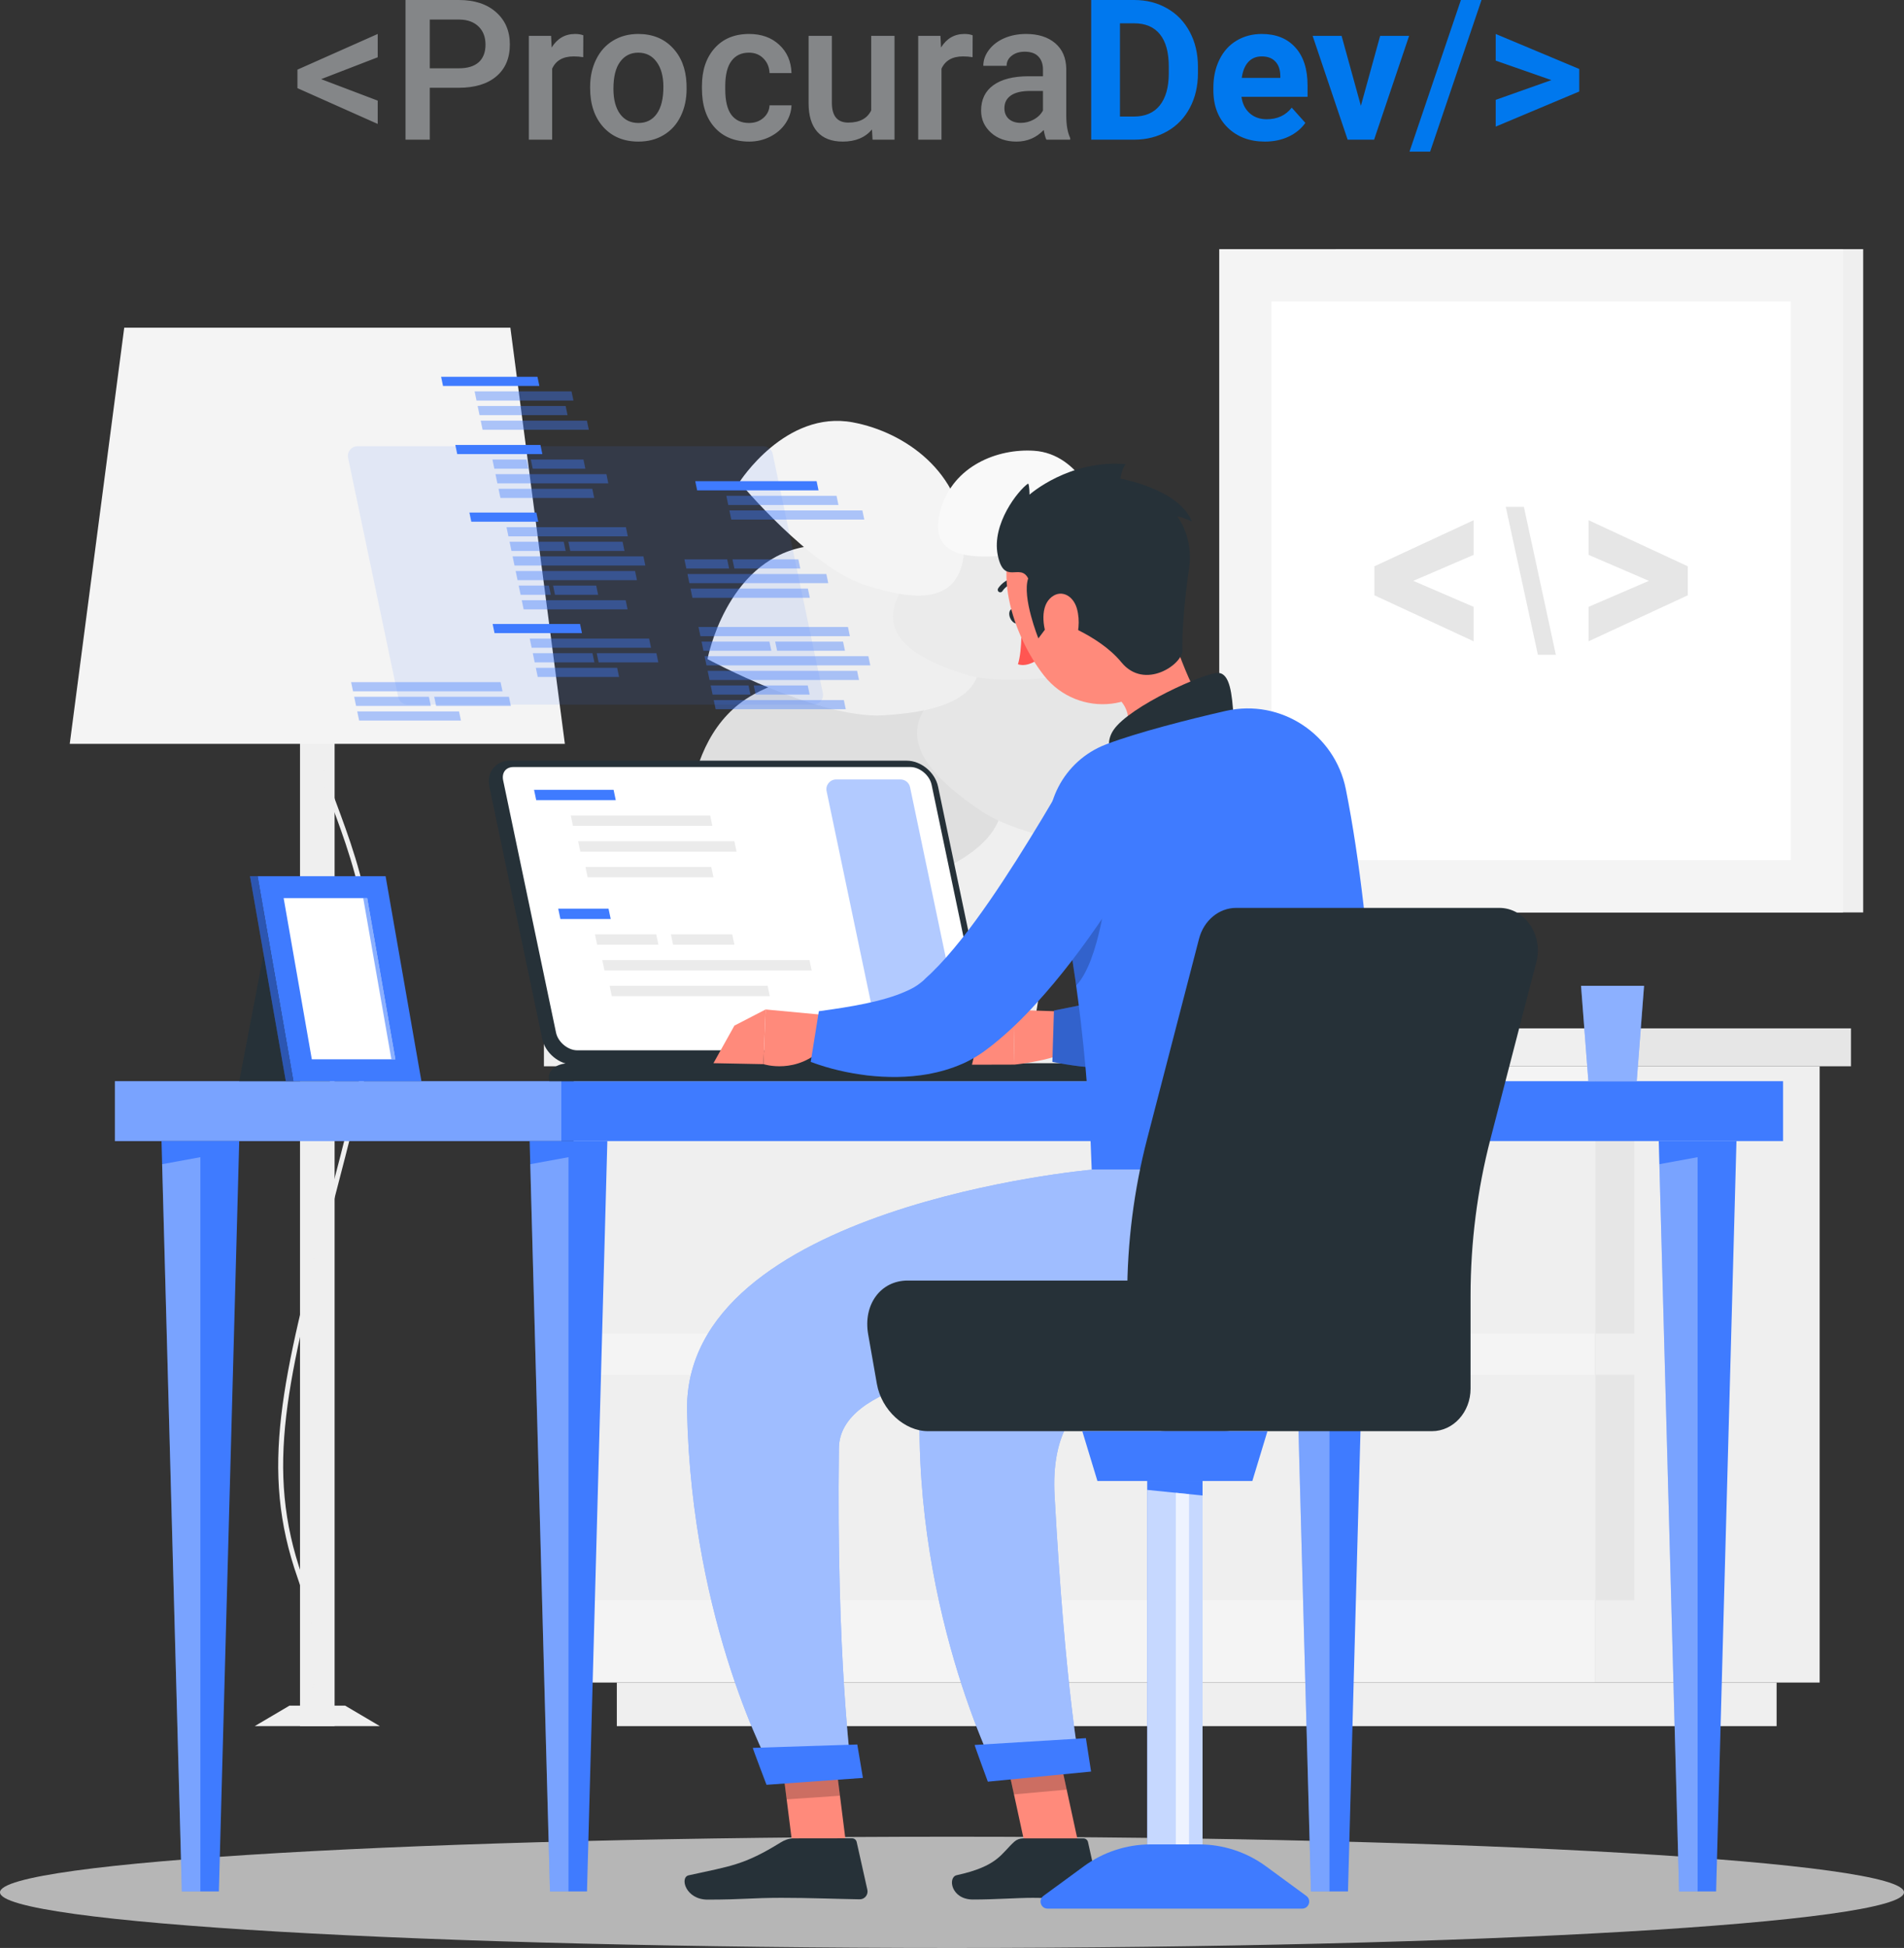 <?xml version="1.0" encoding="UTF-8"?>
<!DOCTYPE svg PUBLIC "-//W3C//DTD SVG 1.1//EN" "http://www.w3.org/Graphics/SVG/1.1/DTD/svg11.dtd">
<!-- Creator: CorelDRAW 2020 (64 Bit) -->
<svg xmlns="http://www.w3.org/2000/svg" xml:space="preserve" width="84.342mm" height="86.263mm" version="1.1" style="shape-rendering:geometricPrecision; text-rendering:geometricPrecision; image-rendering:optimizeQuality; fill-rule:evenodd; clip-rule:evenodd"
viewBox="0 0 12812.4 13104.16"
 xmlns:xlink="http://www.w3.org/1999/xlink"
 xmlns:xodm="http://www.corel.com/coreldraw/odm/2003">
 <rect x="0" y="0" width="12812.4" height="13104.16" fill="#333333" stroke="none"/>
 <defs>
  <style type="text/css">
   <![CDATA[
    .fil21 {fill:#848688;fill-rule:nonzero}
    .fil22 {fill:#0078EE;fill-rule:nonzero}
    .fil10 {fill:#263138;fill-rule:nonzero}
    .fil8 {fill:#3F7BFF;fill-rule:nonzero}
    .fil4 {fill:#DFDFDF;fill-rule:nonzero}
    .fil2 {fill:#E6E6E6;fill-rule:nonzero}
    .fil5 {fill:#EBEBEB;fill-rule:nonzero}
    .fil0 {fill:#EFEFEF;fill-rule:nonzero}
    .fil1 {fill:#F4F4F4;fill-rule:nonzero}
    .fil6 {fill:#F9F9F9;fill-rule:nonzero}
    .fil16 {fill:#FF5652;fill-rule:nonzero}
    .fil17 {fill:#FF8A7B;fill-rule:nonzero}
    .fil3 {fill:white;fill-rule:nonzero}
    .fil12 {fill:#3F7BFF;fill-rule:nonzero;fill-opacity:0.102}
    .fil18 {fill:black;fill-rule:nonzero;fill-opacity:0.2}
    .fil14 {fill:black;fill-rule:nonzero;fill-opacity:0.302}
    .fil9 {fill:white;fill-rule:nonzero;fill-opacity:0.302}
    .fil11 {fill:#3F7BFF;fill-rule:nonzero;fill-opacity:0.4}
    .fil13 {fill:white;fill-rule:nonzero;fill-opacity:0.4}
    .fil19 {fill:white;fill-rule:nonzero;fill-opacity:0.502}
    .fil15 {fill:#3F7BFF;fill-rule:nonzero;fill-opacity:0.6}
    .fil7 {fill:#F4F4F4;fill-rule:nonzero;fill-opacity:0.678}
    .fil20 {fill:white;fill-rule:nonzero;fill-opacity:0.702}
   ]]>
  </style>
 </defs>
 <g id="Camada_x0020_1">
  <g id="_1796531516864">
   <g>
    <g>
     <g>
      <g>
       <polygon class="fil0" points="10736.45,11318.76 12244.82,11318.76 12244.82,7173.06 10736.45,7173.06 "/>
       <polygon class="fil0" points="4150.79,11318.76 11955.2,11318.76 11955.2,11611.92 4150.79,11611.92 "/>
       <polygon class="fil1" points="10736.45,11318.76 3861.18,11318.76 3861.18,7173.06 10736.45,7173.06 "/>
       <polygon class="fil0" points="10762.87,8971.11 3861.18,8971.11 3861.18,7453.71 10762.87,7453.71 "/>
       <polygon class="fil0" points="10762.87,10765.27 3861.18,10765.27 3861.18,9247.86 10762.87,9247.86 "/>
       <polygon class="fil2" points="10736.45,8971.11 10997.4,8971.11 10997.4,7453.71 10736.45,7453.71 "/>
       <polygon class="fil2" points="10736.45,10765.27 10997.4,10765.27 10997.4,9247.86 10736.45,9247.86 "/>
      </g>
      <polygon class="fil0" points="3660.18,6918.01 10736.45,6918.01 10736.45,7173.06 3660.18,7173.06 "/>
      <polygon class="fil2" points="12455.61,6918.01 10736.45,6918.01 10736.45,7173.06 12455.61,7173.06 "/>
     </g>
     <g>
      <polygon class="fil0" points="8988.06,1676.18 12537.69,1676.18 12537.69,6138.1 8988.06,6138.1 "/>
      <polygon class="fil1" points="8204.47,1676.18 12401.68,1676.18 12401.68,6138.1 8204.47,6138.1 "/>
      <polygon class="fil3" points="12050.04,2027.79 12050.04,5786.48 8556.09,5786.48 8556.09,2027.79 "/>
      <g>
       <polygon class="fil2" points="10689.93,4314.03 11357.68,4004.49 11357.68,3809.68 10689.93,3499.59 10689.93,3732.68 11095.75,3907.46 10689.93,4082.36 "/>
       <polygon class="fil2" points="10254.56,3409.69 10132.5,3409.69 10348.73,4404.59 10469.62,4404.59 "/>
       <polygon class="fil2" points="9916.2,4082.36 9510.39,3907.46 9916.2,3732.68 9916.2,3499.59 9248.45,3809.68 9248.45,4004.49 9916.2,4314.03 "/>
      </g>
     </g>
     <g>
      <polygon class="fil0" points="2018.86,11611.93 2251.54,11611.93 2251.54,4039.84 2018.86,4039.84 "/>
      <path class="fil0" d="M1970.62 11559.18l-6.32 -32.45c2.48,-0.52 63.5,-14.01 109.89,-96.16 60.51,-107.13 97.28,-335.28 -70.91,-813.86 -259.16,-737.25 -104.48,-1332.23 203.7,-2517.6 53.65,-206.46 114.51,-440.49 177.66,-693.13 236.8,-947.2 17.74,-1534.71 -158.27,-2006.79 -136.64,-366.45 -244.54,-655.91 -106.41,-991.19l30.53 12.59c-133.16,323.31 -27.27,607.38 106.85,967.07 177.6,476.36 398.63,1069.18 159.37,2026.32 -63.21,252.79 -124.05,486.9 -177.75,693.44 -306.49,1178.86 -460.32,1770.6 -204.5,2498.32 172.98,492.13 132.22,729.93 67.55,842.76 -54.26,94.7 -128.24,110.06 -131.39,110.67z"/>
      <polygon class="fil0" points="1714.15,11611.93 2556.26,11611.93 2322.1,11473.95 1948.3,11473.95 "/>
      <polygon class="fil1" points="469.31,5004.13 3801.1,5004.13 3434.45,2204.27 835.96,2204.27 "/>
     </g>
     <g>
      <polygon class="fil0" points="5410.97,5465.67 7189.86,5465.67 6955.72,6918.01 5645.11,6918.01 "/>
      <g>
       <path class="fil4" d="M6125.62 5938.23c485.02,-175.55 856.62,-439.19 440.93,-972.54 -415.67,-533.34 -1059.77,-531.11 -1493.76,-295.01 -553.21,300.93 -442.28,1171.36 -442.28,1171.36 0,0 1010.09,271.74 1495.11,96.19z"/>
       <path class="fil2" d="M6597.25 5452.23c-371.13,-252.58 -634.24,-545.23 -203.62,-853.76 430.62,-308.53 961.48,-150.38 1280.58,136.28 406.74,365.42 172.01,1006.75 172.01,1006.75 0,0 -877.84,-36.7 -1248.97,-289.27z"/>
       <path class="fil0" d="M5944.01 4812.01c434.14,-26.31 798.21,-139.54 592.64,-609.8 -205.56,-470.27 -725.87,-601.73 -1133.59,-521.23 -519.7,102.61 -642.15,752.85 -642.15,752.85 0,0 748.96,404.52 1183.1,378.18z"/>
       <path class="fil5" d="M6488.71 4534.61c-361.15,-116.09 -644.28,-290.47 -368.93,-643.37 275.35,-352.92 743.4,-351.5 1070.49,-195.34 416.95,199.03 379.85,774.91 379.85,774.91 0,0 -720.28,179.89 -1081.41,63.8z"/>
       <path class="fil1" d="M5811.86 3932.18c360.25,118.79 691.78,144.56 677.02,-302.82 -14.78,-447.36 -393.92,-721.81 -750.25,-788.18 -454.19,-84.6 -763.28,402.71 -763.28,402.71 0,0 476.27,569.49 836.52,688.29z"/>
       <path class="fil6" d="M6726.24 3740.23c-257.88,17.58 -481.08,-21.4 -395.77,-314.24 85.31,-292.84 381.95,-409.97 628.39,-393.61 314.13,20.86 435.86,394.77 435.86,394.77 0,0 -410.58,295.51 -668.48,313.09z"/>
      </g>
     </g>
    </g>
    <path class="fil7" d="M12812.38 12730.02c0,206.63 -2868.14,374.12 -6406.19,374.12 -3538.05,0 -6406.19,-167.5 -6406.19,-374.12 0,-206.61 2868.14,-374.14 6406.19,-374.14 3538.05,0 6406.19,167.53 6406.19,374.14z"/>
    <g>
     <g>
      <polygon class="fil8" points="11998.74,7676.14 773.1,7676.14 773.1,7273.29 11998.74,7273.29 "/>
      <polygon class="fil9" points="3777.38,7676.14 773.1,7676.14 773.1,7273.29 3777.38,7273.29 "/>
      <polygon class="fil8" points="3825.48,7676.14 3564.01,7676.14 3700.96,12723.97 3825.48,12723.97 3950.01,12723.97 4086.94,7676.14 "/>
      <polygon class="fil9" points="3700.96,12723.97 3825.48,12723.97 3825.48,7784.6 3568.23,7831.62 "/>
      <polygon class="fil8" points="1348.3,7676.14 1086.84,7676.14 1223.78,12723.97 1348.3,12723.97 1472.84,12723.97 1609.79,7676.14 "/>
      <polygon class="fil9" points="1223.78,12723.97 1348.3,12723.97 1348.3,7784.6 1091.06,7831.62 "/>
      <polygon class="fil8" points="11423.52,7676.14 11162.05,7676.14 11299,12723.97 11423.52,12723.97 11548.06,12723.97 11684.99,7676.14 "/>
      <polygon class="fil9" points="11299,12723.97 11423.52,12723.97 11423.52,7784.6 11166.28,7831.62 "/>
      <polygon class="fil8" points="8946.36,7676.14 8684.88,7676.14 8821.83,12723.97 8946.36,12723.97 9070.88,12723.97 9207.83,7676.14 "/>
      <polygon class="fil9" points="8821.83,12723.97 8946.36,12723.97 8946.36,7784.6 8689.1,7831.62 "/>
     </g>
     <g>
      <path class="fil10" d="M6101.58 5117.19l-2670.84 0c-95.87,0 -157.86,78.45 -137.77,174.32l355.71 1696.63c20.11,95.87 115,174.3 210.87,174.3l2670.83 0c95.89,0 157.88,-78.43 137.77,-174.3l-355.71 -1696.63c-20.1,-95.87 -114.98,-174.32 -210.85,-174.32z"/>
      <path class="fil3" d="M3884.24 7065.63c-62.71,0 -129.34,-55.57 -142.61,-118.88l-355.7 -1696.65c-5.48,-26.14 -1.09,-49.64 12.35,-66.17 12.59,-15.57 32.92,-24.11 57.16,-24.11l2670.84 0c62.68,0 129.34,55.55 142.66,118.91l355.7 1696.6c5.45,26.11 1.05,49.64 -12.37,66.19 -12.82,15.75 -32.57,24.11 -57.19,24.11l-2670.84 0z"/>
      <path class="fil11" d="M5899.41 6929.9l-337 -1607.46c-8.54,-40.68 22.51,-78.9 64.06,-78.9l433.38 0c30.97,0 57.71,21.71 64.08,52.03l337 1607.48c8.54,40.67 -22.51,78.89 -64.08,78.89l-433.37 0c-30.99,0 -57.71,-21.71 -64.08,-52.03z"/>
      <g>
       <polygon class="fil8" points="3608.4,5382.98 3593.78,5313.25 4129.01,5313.25 4143.64,5382.98 "/>
       <polygon class="fil5" points="3855.46,5555.92 3840.84,5486.2 4779.04,5486.2 4793.66,5555.92 "/>
       <polygon class="fil5" points="3904.86,5728.86 3890.25,5659.13 4941.74,5659.13 4956.35,5728.86 "/>
       <polygon class="fil5" points="3954.28,5901.81 3939.67,5832.08 4786.35,5832.08 4800.98,5901.81 "/>
      </g>
      <g>
       <polygon class="fil8" points="3771.05,6182.44 3756.42,6112.72 4094.99,6112.72 4109.61,6182.44 "/>
       <polygon class="fil5" points="4018.1,6355.38 4003.47,6285.65 4415.99,6285.65 4430.61,6355.38 "/>
       <polygon class="fil5" points="4529.41,6355.38 4514.8,6285.65 4927.31,6285.65 4941.94,6355.38 "/>
       <polygon class="fil5" points="4067.51,6528.33 4052.89,6458.6 5447.25,6458.6 5461.86,6528.33 "/>
       <polygon class="fil5" points="4116.92,6701.26 4102.3,6631.53 5165.44,6631.53 5180.05,6701.26 "/>
      </g>
      <path class="fil10" d="M7348.55 7152.24l-3514.35 0c-95.87,0 -157.86,54.47 -137.77,121.06l3862.97 0c-20.1,-66.58 -114.98,-121.06 -210.85,-121.06z"/>
     </g>
     <g>
      <path class="fil12" d="M2679.44 4688.2l-337 -1607.46c-8.52,-40.67 22.51,-78.9 64.06,-78.9l2729.31 0c30.97,0 57.71,21.72 64.06,52.03l337.01 1607.48c8.52,40.68 -22.53,78.9 -64.08,78.9l-2729.3 0c-30.97,0 -57.71,-21.72 -64.08,-52.04z"/>
      <g>
       <g>
        <g>
         <polygon class="fil8" points="3649.58,3054.84 3076.73,3054.84 3063.88,2993.2 3636.74,2993.2 "/>
         <polygon class="fil11" points="3556.41,3153.13 3326.48,3153.13 3313.62,3091.48 3543.56,3091.48 "/>
         <polygon class="fil11" points="3939.04,3153.13 3584.76,3153.13 3571.91,3091.48 3926.19,3091.48 "/>
         <polygon class="fil11" points="4093.48,3251.41 3346.98,3251.41 3334.11,3189.77 4080.62,3189.77 "/>
         <polygon class="fil11" points="3998.49,3349.7 3367.45,3349.7 3354.6,3288.05 3985.65,3288.05 "/>
        </g>
        <polygon class="fil11" points="4417.1,4394.24 4015.41,4394.24 4028.26,4455.89 4429.96,4455.89 "/>
        <g>
         <polygon class="fil8" points="3916.18,4259.32 3327.84,4259.32 3314.99,4197.67 3903.33,4197.67 "/>
         <polygon class="fil11" points="4152.93,4492.54 3605.71,4492.54 3618.56,4554.17 4165.78,4554.17 "/>
         <polygon class="fil11" points="3986.91,4394.24 3585.22,4394.24 3598.07,4455.89 3999.76,4455.89 "/>
         <polygon class="fil11" points="4368.11,4295.96 3564.72,4295.96 3577.58,4357.6 4380.96,4357.6 "/>
        </g>
        <g>
         <polygon class="fil8" points="3629.53,2596.3 2981.13,2596.3 2968.3,2534.66 3616.68,2534.66 "/>
         <polygon class="fil11" points="3949.5,2829.53 3234.66,2829.53 3247.51,2891.17 3962.35,2891.17 "/>
         <polygon class="fil11" points="3806.44,2731.24 3214.16,2731.24 3227.01,2792.89 3819.31,2792.89 "/>
         <polygon class="fil11" points="3846,2632.96 3193.67,2632.96 3206.52,2694.6 3858.85,2694.6 "/>
        </g>
        <g>
         <polygon class="fil8" points="3622.04,3509.63 3171.55,3509.63 3158.7,3448 3609.19,3448 "/>
         <polygon class="fil11" points="4329.79,3742.85 3449.42,3742.85 3462.28,3804.5 4342.65,3804.5 "/>
         <polygon class="fil11" points="3793.65,3644.57 3428.93,3644.57 3441.78,3706.23 3806.5,3706.23 "/>
         <polygon class="fil11" points="4189.47,3644.57 3824.75,3644.57 3837.6,3706.23 4202.32,3706.23 "/>
         <polygon class="fil11" points="4211.83,3546.28 3408.44,3546.28 3421.29,3607.93 4224.68,3607.93 "/>
         <polygon class="fil11" points="4210.28,4037.74 3510.89,4037.74 3523.74,4099.39 4223.12,4099.39 "/>
         <polygon class="fil11" points="3693.77,3939.44 3490.39,3939.44 3503.25,4001.08 3706.61,4001.08 "/>
         <polygon class="fil11" points="4012.07,3939.44 3721.78,3939.44 3734.64,4001.08 4024.93,4001.08 "/>
         <polygon class="fil11" points="4273.29,3841.15 3469.9,3841.15 3482.77,3902.8 4286.14,3902.8 "/>
        </g>
       </g>
       <g>
        <g>
         <polygon class="fil11" points="4906.3,3824.69 4618.41,3824.69 4605.56,3763.06 4893.45,3763.06 "/>
         <polygon class="fil11" points="5385.33,3824.69 4941.78,3824.69 4928.93,3763.06 5372.49,3763.06 "/>
         <polygon class="fil11" points="5573.53,3922.99 4638.91,3922.99 4626.06,3861.34 5560.68,3861.34 "/>
         <polygon class="fil11" points="5449.44,4021.27 4659.38,4021.27 4646.55,3959.63 5436.58,3959.63 "/>
        </g>
        <g>
         <polygon class="fil11" points="5803.16,3433.63 4908.2,3433.63 4921.05,3495.27 5816.01,3495.27 "/>
         <polygon class="fil11" points="5629.24,3335.34 4887.7,3335.34 4900.56,3396.99 5642.09,3396.99 "/>
         <polygon class="fil8" points="5495.15,3237.06 4678.46,3237.06 4691.32,3298.7 5508.01,3298.7 "/>
        </g>
        <g>
         <polygon class="fil11" points="5843.56,4414.43 4741.35,4414.43 4754.21,4476.08 5856.4,4476.08 "/>
         <polygon class="fil11" points="5177.49,4316.14 4720.86,4316.14 4733.71,4377.79 5190.35,4377.79 "/>
         <polygon class="fil11" points="5673.05,4316.14 5216.42,4316.14 5229.27,4377.79 5685.9,4377.79 "/>
         <polygon class="fil11" points="5706.19,4217.84 4700.37,4217.84 4713.22,4279.49 5719.04,4279.49 "/>
         <polygon class="fil11" points="5678.44,4709.3 4802.83,4709.3 4815.68,4770.95 5691.29,4770.95 "/>
         <polygon class="fil11" points="5036.94,4611 4782.34,4611 4795.19,4672.65 5049.79,4672.65 "/>
         <polygon class="fil11" points="5435.46,4611 5072.02,4611 5084.87,4672.65 5448.33,4672.65 "/>
         <polygon class="fil11" points="5767.67,4512.72 4761.85,4512.72 4774.7,4574.36 5780.52,4574.36 "/>
        </g>
       </g>
       <g>
        <polygon class="fil11" points="3088.9,4785.53 2403.79,4785.53 2416.64,4847.19 3101.75,4847.19 "/>
        <polygon class="fil11" points="2886.21,4687.26 2383.29,4687.26 2396.15,4748.9 2899.06,4748.9 "/>
        <polygon class="fil11" points="3424.79,4687.26 2921.89,4687.26 2934.74,4748.9 3437.64,4748.9 "/>
        <polygon class="fil11" points="3368.61,4588.96 2362.8,4588.96 2375.65,4650.6 3381.48,4650.6 "/>
       </g>
      </g>
     </g>
     <g>
      <polygon class="fil8" points="11063.27,6631.53 10639.11,6631.53 10688.52,7273.29 11013.85,7273.29 "/>
      <polygon class="fil13" points="11063.27,6631.53 10639.11,6631.53 10688.52,7273.29 11013.85,7273.29 "/>
     </g>
     <g>
      <polygon class="fil10" points="1817.98,6185.85 2427.83,6185.85 2219.64,7273.29 1609.79,7273.29 "/>
      <polygon class="fil8" points="2594.74,5894.35 1733.3,5894.35 1974.4,7273.29 2835.83,7273.29 "/>
      <g>
       <polygon class="fil8" points="1682.35,5894.35 1733.3,5894.35 1974.4,7273.29 1923.45,7273.29 "/>
       <polygon class="fil14" points="1682.35,5894.35 1733.3,5894.35 1974.4,7273.29 1923.45,7273.29 "/>
      </g>
      <polygon class="fil3" points="2098.25,7125.89 1908.7,6041.75 2470.9,6041.75 2660.44,7125.89 "/>
      <polygon class="fil15" points="2633.75,7125.89 2444.22,6041.75 2470.9,6041.75 2660.44,7125.89 "/>
     </g>
    </g>
    <g>
     <g>
      <path class="fil10" d="M6861.13 4130.41c12.24,26.49 8.16,54.44 -9.16,62.45 -17.32,8.01 -41.27,-6.96 -53.52,-33.45 -12.24,-26.48 -8.16,-54.43 9.16,-62.43 17.3,-8.02 41.27,6.96 53.52,33.44z"/>
      <path class="fil16" d="M6871.7 4183.73c0,0 10.45,180.61 -21.74,284.98 67.07,22.06 137.49,-34.79 137.49,-34.79l-115.76 -250.2z"/>
      <path class="fil10" d="M6864.37 3913.34c-2.7,2.17 -6.09,3.55 -9.83,3.77 -75.48,4.22 -107.45,56.98 -108.77,59.24 -4.79,8.14 -15.25,10.89 -23.39,6.15 -8.16,-4.75 -10.94,-15.15 -6.26,-23.32 1.67,-2.9 41.9,-71.02 136.52,-76.29 9.45,-0.53 17.53,6.68 18.06,16.15 0.32,5.71 -2.2,10.94 -6.33,14.29z"/>
      <path class="fil17" d="M7834.2 4090.53c102.11,353.66 215.95,628.42 355.3,784.45 0,0 2.49,277.98 -471.09,410.19 -520.75,145.38 -321.03,-189.04 -321.03,-189.04 265.26,-147.22 239.15,-369.26 40.26,-453.78l396.56 -551.81z"/>
      <path class="fil10" d="M8299.88 4807.36c-9.43,-129.37 -21.46,-276.72 -101.29,-280.46 -87.83,-4.1 -596.55,223.19 -705.26,383.48 -108.72,160.31 103.53,317.19 103.53,317.19l703.02 -420.21z"/>
      <g>
       <path class="fil17" d="M7258.21 6808.13l-439.4 -14.48 7.81 368.06c0,0 383.4,-39.5 400.3,-140.24l31.29 -213.34z"/>
       <polygon class="fil17" points="6586.54,6974.23 6540.46,7162.44 6826.62,7161.71 6818.81,6793.65 "/>
       <g>
        <path class="fil8" d="M9022.06 5278.45l-9.16 94.41c-2.98,30.37 -7.22,60.29 -11.07,90.31 -7.72,59.96 -17.15,119.52 -27.45,179.09 -19.9,119.22 -45.69,237.77 -75.13,357.12 -30.96,118.9 -65.03,238.8 -109.85,359.27 -22.83,60.43 -46.53,120.84 -75.12,182.43 -28.35,61.57 -59.12,123.38 -99.2,186.64 -9.14,15.54 -20.33,31.73 -31.1,47.65 -10.57,15.84 -21.65,31.76 -34.5,48.12 -12.7,16.28 -23.85,31.95 -38.89,48.58l-21.56 24.44c-6.99,7.94 -14.16,16 -24.47,25.66 -76.59,75.42 -155.15,120.9 -228.81,153.84 -147.35,64.74 -281.08,89.46 -410.67,104 -64.58,7.67 -128.23,10.65 -190.95,12.05 -62.66,1.73 -124.64,0.35 -186.06,-3.11 -61.4,-2.78 -122.32,-8.77 -182.87,-15.81 -61.33,-7.57 -119.14,-16.88 -183.51,-29.82l10.6 -345.21c212.13,-42.14 434.22,-85.43 624.52,-148.87 47.71,-15.34 93.04,-33.1 134.2,-51.6 41.26,-17.88 78.51,-37.76 106.44,-57.56 27.77,-19.79 45.85,-38.9 48.06,-46.91l9.77 -15.19c3.89,-4.92 8.08,-13.55 12.3,-20.39 4.27,-6.64 8.58,-14.89 12.88,-23.52 4.33,-8.42 8.84,-16.24 13.05,-26.05 34.64,-73.42 68.4,-165.67 95.46,-262.09 27.02,-97.19 52.7,-198.77 73.19,-303.18 22.42,-103.88 40.21,-210.43 58.41,-317.16l25.14 -160.61 22.59 -156.33 693.74 69.82z"/>
        <path class="fil18" d="M9022.06 5278.45l-9.16 94.41c-2.98,30.37 -7.22,60.29 -11.07,90.31 -7.72,59.96 -17.15,119.52 -27.45,179.09 -19.9,119.22 -45.69,237.77 -75.13,357.12 -30.96,118.9 -65.03,238.8 -109.85,359.27 -22.83,60.43 -46.53,120.84 -75.12,182.43 -28.35,61.57 -59.12,123.38 -99.2,186.64 -9.14,15.54 -20.33,31.73 -31.1,47.65 -10.57,15.84 -21.65,31.76 -34.5,48.12 -12.7,16.28 -23.85,31.95 -38.89,48.58l-21.56 24.44c-6.99,7.94 -14.16,16 -24.47,25.66 -76.59,75.42 -155.15,120.9 -228.81,153.84 -147.35,64.74 -281.08,89.46 -410.67,104 -64.58,7.67 -128.23,10.65 -190.95,12.05 -62.66,1.73 -124.64,0.35 -186.06,-3.11 -61.4,-2.78 -122.32,-8.77 -182.87,-15.81 -61.33,-7.57 -119.14,-16.88 -183.51,-29.82l10.6 -345.21c212.13,-42.14 434.22,-85.43 624.52,-148.87 47.71,-15.34 93.04,-33.1 134.2,-51.6 41.26,-17.88 78.51,-37.76 106.44,-57.56 27.77,-19.79 45.85,-38.9 48.06,-46.91l9.77 -15.19c3.89,-4.92 8.08,-13.55 12.3,-20.39 4.27,-6.64 8.58,-14.89 12.88,-23.52 4.33,-8.42 8.84,-16.24 13.05,-26.05 34.64,-73.42 68.4,-165.67 95.46,-262.09 27.02,-97.19 52.7,-198.77 73.19,-303.18 22.42,-103.88 40.21,-210.43 58.41,-317.16l25.14 -160.61 22.59 -156.33 693.74 69.82z"/>
       </g>
      </g>
      <g>
       <path class="fil8" d="M7071.07 5716.16c106.4,442.13 243.81,1183.36 275.26,2152.5l1934.64 0c10.74,-239.17 -29.7,-1584.74 -224.43,-2559.28 -74.03,-370.54 -437.48,-610.24 -806.18,-527.43 -3.08,0.68 -6.17,1.4 -9.25,2.1 -241.31,54.99 -588.13,143.62 -792.12,221.15 -2.76,1.05 -5.53,2.11 -8.29,3.17 -283.45,108.87 -440.66,412.59 -369.63,707.79z"/>
      </g>
      <path class="fil18" d="M7196.82 6335.54c15.33,92.73 30.67,191.04 44.97,294.23 158.27,-165.25 208.48,-671.46 208.48,-671.46l-253.45 377.22z"/>
      <g>
       <path class="fil17" d="M5589.72 6831.93l-437.71 -41.05 -14.48 367.86c0,0 225.46,74.09 408.04,-115.77l44.14 -211.05z"/>
       <polygon class="fil17" points="4941.94,6899.49 4800.98,7152.24 5137.53,7158.75 5152.01,6790.89 "/>
       <path class="fil8" d="M7797 5547.95c-30.53,58.04 -57.5,109.06 -87.88,162 -29.79,52.32 -59.7,104.39 -91.02,155.65 -61.99,102.92 -126.65,204.29 -194.55,304.31 -135.9,200.08 -281.79,395.47 -452.99,582.92 -85.11,94.18 -178.46,185.47 -287.15,273.03 -13.02,10.98 -28.16,21.75 -42.23,32.55 -14.69,10.88 -26.71,20.78 -48.12,34.15 -19.31,12.84 -38.71,24.44 -58.14,34.7 -19.55,11.04 -38.75,20.23 -58.33,28.89 -78.14,34.21 -154.26,55.2 -227.38,69.04 -146.84,25.86 -283.24,23.79 -413.77,9.33 -65.21,-8.73 -128.97,-18.67 -191.54,-34.13 -31.32,-7.19 -62.34,-15.39 -93.2,-24.84 -31.72,-9.05 -59.67,-19.51 -95.19,-31.89l54.69 -341.01c207.42,-28.16 431.71,-64.26 586.37,-134.09 38.59,-16.5 71.81,-35.73 96.23,-55.39 12.27,-9.59 23.52,-18.43 31.19,-27.56 2.55,-2.93 12.55,-11.88 20.45,-19.13 8.2,-7.7 16.33,-14.23 24.65,-22.85 66.29,-64.27 133.12,-141.23 198.53,-223 130.17,-164.55 253.54,-347.36 372.32,-534.07 59.46,-93.44 117.49,-188.6 175.17,-283.98l85.39 -143.66 82.29 -140.91 614.23 329.93z"/>
      </g>
      <polygon class="fil17" points="7266.03,12444.72 6904.32,12444.72 6722.51,11607.09 7084.23,11607.09 "/>
      <path class="fil10" d="M6884.22 12367.2l406.36 0c14.8,0 27.6,10.27 30.81,24.72l71.44 321.5c7.41,33.34 -18.79,64.91 -52.96,64.32 -141.87,-2.43 -210.79,-10.76 -389.5,-10.76 -109.94,0 -251.03,11.42 -402.86,11.42 -148.48,0 -171.64,-150.12 -109.48,-163.71 278.68,-60.98 298.26,-145.04 387.48,-225.25 16.09,-14.46 37.08,-22.24 58.71,-22.24z"/>
      <g>
       <polygon class="fil18" points="7084.36,11607.32 6722.5,11607.32 6823.37,12071.14 7178.26,12039.07 "/>
      </g>
      <path class="fil17" d="M7718.34 3665.74c130.46,334.44 223.81,523.56 136.78,766.44 -130.93,365.36 -601.23,402.12 -828.99,113.4 -204.99,-259.87 -383.89,-763.13 -125.43,-1039.79 254.65,-272.59 687.18,-174.48 817.64,159.95z"/>
      <path class="fil10" d="M7083.16 4166.67c-54.32,72.81 -95.7,127.85 -95.7,127.85 0,0 -111.35,-276.55 -68.75,-403.35 -54.23,-107.42 -163.58,50.86 -204.87,-158.32 -41.27,-209.18 137.25,-433.85 204.87,-480.32 9.51,15.48 9.02,75.04 9.02,75.04 0,0 267.28,-238.22 647.86,-204.82 -26.14,26.14 -36.32,97.33 -36.32,97.33 0,0 392.22,67.3 481.29,288.1 -56.16,-27.12 -98.77,-34.86 -98.77,-34.86 0,0 112.34,139.45 79.4,354.44 -32.92,214.98 -48.41,452.43 -44.54,546.18 3.87,93.74 -253.72,273.09 -410.6,81.35 -156.89,-191.76 -462.9,-288.6 -462.9,-288.6z"/>
      <path class="fil17" d="M7246.87 4094.65c22.63,81.82 11.23,170.02 -16.69,234.67 -41.99,97.27 -128.07,75.1 -170.94,-11.21 -38.59,-77.7 -63.22,-221.92 5.15,-291.01 67.34,-68.09 156.6,-26.01 182.49,67.55z"/>
      <g>
       <path class="fil8" d="M7926.15 7868.66c0,0 -1679.74,608.97 -1729.26,1415.04 -91.21,1484.46 516.01,2659.77 516.01,2659.77l556.41 -59.49c0,0 -98.92,-477.77 -172.86,-1822.66 -92.88,-1689.86 2775.2,39.6 2184.52,-2192.66l-1354.82 0z"/>
       <path class="fil19" d="M7926.15 7868.66c0,0 -1679.74,608.97 -1729.26,1415.04 -91.21,1484.46 516.01,2659.77 516.01,2659.77l556.41 -59.49c0,0 -98.92,-477.77 -172.86,-1822.66 -92.88,-1689.86 2775.2,39.6 2184.52,-2192.66l-1354.82 0z"/>
      </g>
      <path class="fil8" d="M6558.77 11738.63c-2.64,0.27 88.52,246.94 88.52,246.94l694.76 -67.98 -34.86 -224.7 -748.41 45.74z"/>
      <g>
       <polygon class="fil17" points="5703.4,12485.75 5341.7,12485.75 5236.02,11648.1 5597.73,11648.1 "/>
       <path class="fil10" d="M5338.85 12367.06l395 -0.53c14.78,-0.02 27.6,10.24 30.84,24.65l71.9 321.41c7.44,33.31 -17.82,64.96 -51.95,64.41 -142.49,-2.22 -348.4,-10.28 -527.51,-10.04 -209.41,0.29 -249.54,11.77 -495.12,12.11 -148.49,0.21 -189.92,-149.86 -127.79,-163.55 282.89,-62.28 373.21,-69.04 617.53,-220.15 26.55,-16.42 55.87,-28.26 87.1,-28.32z"/>
       <polygon class="fil18" points="5236.12,11648.33 5293.61,12104.56 5652.39,12080.1 5597.97,11648.33 "/>
      </g>
      <g>
       <path class="fil8" d="M7346.33 7868.66c0,0 -2752.52,244.12 -2722.83,1626.45 30.9,1437.82 568.02,2407.63 568.02,2407.63l537.46 0c0,0 -101.89,-745.88 -83.82,-2161.44 5.41,-424.1 862.31,-564.21 1699.21,-613.68 722.91,-42.73 1399.59,-454.8 1680.42,-1122.29l57.48 -136.66 -1735.95 0z"/>
       <path class="fil19" d="M7346.33 7868.66c0,0 -2752.52,244.12 -2722.83,1626.45 30.9,1437.82 568.02,2407.63 568.02,2407.63l537.46 0c0,0 -101.89,-745.88 -83.82,-2161.44 5.41,-424.1 862.31,-564.21 1699.21,-613.68 722.91,-42.73 1399.59,-454.8 1680.42,-1122.29l57.48 -136.66 -1735.95 0z"/>
      </g>
      <path class="fil8" d="M5065.82 11758.22c-2.46,0.17 92.12,248.43 92.12,248.43l648.73 -46.33 -37.83 -224.9 -703.02 22.8z"/>
     </g>
     <g>
      <g>
       <path class="fil10" d="M8068.63 6314.97l-349.12 1345.8c-89.05,343.25 -134.23,698.48 -134.23,1055.44l0 625.61c0,157.94 116.44,285.98 260.05,285.98l1790.35 0c143.63,0 260.05,-128.04 260.05,-285.98l0 -625.61c0,-356.96 45.16,-712.18 134.21,-1055.44l308.42 -1188.87c47.4,-182.67 -77.34,-364.45 -250.07,-364.45l-1769.59 0c-116.13,0 -218.2,84.7 -250.07,207.52z"/>
       <path class="fil10" d="M5842.12 8976.21l58.61 333.7c30.84,175.56 185.24,317.89 344.9,317.89l1990.05 0c159.64,0 264.06,-142.34 233.23,-317.9l-58.61 -333.68c-35.08,-199.75 -210.77,-361.68 -392.41,-361.68l-1910.38 0c-181.64,0 -300.45,161.94 -265.37,361.68z"/>
      </g>
      <g>
       <polygon class="fil8" points="8427.23,9962.94 7384.78,9962.94 7282.98,9627.8 8529.02,9627.8 "/>
       <g>
        <polygon class="fil8" points="8092.24,12454.61 7719.77,12454.61 7719.77,9962.94 8092.24,9962.94 "/>
        <polygon class="fil20" points="8092.24,12454.61 7719.77,12454.61 7719.77,10022.79 8092.24,10060.69 "/>
        <polygon class="fil20" points="8001.38,12454.61 7912.41,12454.61 7912.41,10042.39 8001.38,10051.44 "/>
       </g>
       <path class="fil8" d="M8762.42 12839.64l-1712.83 0c-45.82,0 -64.97,-58.55 -28.03,-85.63l271.89 -199.34c130.49,-95.66 288.08,-147.23 449.9,-147.23l325.33 0c161.8,0 319.39,51.57 449.88,147.23l271.89 199.34c36.94,27.09 17.79,85.63 -28.03,85.63z"/>
      </g>
     </g>
    </g>
   </g>
   <path class="fil21" d="M2160.94 532.37l380.75 144.54 0 156.83 -540.14 -240.72 0 -124.55 540.14 -240.06 0 156.83 -380.75 147.12zm731.16 58.09l0 349.1 -163.27 0 0 -939.58 359.43 0c104.97,0 188.23,27.31 249.74,81.94 61.96,54.66 92.94,126.92 92.94,216.84 0,92.07 -30.34,163.7 -90.98,214.91 -60.25,51.18 -144.77,76.79 -253.63,76.79l-194.23 0zm0 -131.01l196.16 0c58.09,0 102.4,-13.57 132.95,-40.65 30.53,-27.54 45.82,-67.11 45.82,-118.75 0,-50.77 -15.49,-91.21 -46.45,-121.33 -30.99,-30.55 -73.58,-46.26 -127.79,-47.09l-200.69 0 0 327.82zm1032.48 -74.86c-20.61,-3.45 -41.93,-5.16 -63.86,-5.16 -71.84,0 -120.25,27.53 -145.2,82.61l0 477.53 -156.8 0 0 -698.25 149.71 0 3.86 78.11c37.89,-60.67 90.36,-91.01 157.44,-91.01 22.42,0 40.92,3.02 55.52,9.04l-0.67 147.14zm46.51 199.41c0,-68.4 13.57,-129.94 40.65,-184.57 27.1,-55.08 65.2,-97.22 114.22,-126.5 49.02,-29.67 105.41,-44.52 169.03,-44.52 94.26,0 170.61,30.34 229.13,91.01 58.94,60.64 90.77,141.09 95.52,241.34l0.65 36.78c0,68.85 -13.32,130.37 -40,184.57 -26.25,54.2 -64.17,96.16 -113.6,125.83 -49.02,29.7 -105.85,44.52 -170.38,44.52 -98.51,0 -177.46,-32.69 -236.81,-98.07 -58.99,-65.82 -88.41,-153.38 -88.41,-262.64l0 -7.75zm156.77 13.54c0,71.87 14.86,128.21 44.52,169.09 29.74,40.44 71,60.66 123.93,60.66 52.93,0 94.02,-20.66 123.26,-61.95 29.7,-41.3 44.52,-101.75 44.52,-181.33 0,-70.56 -15.25,-126.48 -45.83,-167.78 -30.09,-41.3 -71.18,-61.96 -123.27,-61.96 -51.18,0 -91.8,20.43 -121.95,61.3 -30.09,40.44 -45.18,101.11 -45.18,181.99zm911.87 229.75c39.19,0 71.61,-11.41 97.45,-34.21 25.84,-22.8 39.6,-50.98 41.32,-84.54l147.79 0c-1.75,43.46 -15.33,84.11 -40.67,121.98 -25.41,37.42 -59.82,67.11 -103.27,89.05 -43.43,21.94 -90.36,32.89 -140.7,32.89 -97.62,0 -175.12,-31.6 -232.3,-94.85 -57.19,-63.24 -85.84,-150.56 -85.84,-262l0 -16.12c0,-106.29 28.41,-191.25 85.19,-254.92 56.83,-64.09 134.26,-96.16 232.3,-96.16 83.06,0 150.6,24.31 202.68,72.93 52.45,48.19 80.01,111.64 82.61,190.36l-147.79 0c-1.72,-40 -15.48,-72.9 -41.32,-98.71 -25.37,-25.82 -57.85,-38.74 -97.45,-38.74 -50.75,0 -89.92,18.5 -117.44,55.51 -27.51,36.56 -41.5,92.29 -41.93,167.13l0 25.16c0,75.73 13.5,132.31 40.62,169.73 27.56,37.01 67.16,55.51 118.75,55.51zm827.94 43.87c-46,54.22 -111.43,81.3 -196.12,81.3 -75.77,0 -133.19,-22.13 -172.36,-66.45 -38.69,-44.33 -58.04,-108.42 -58.04,-192.32l0 -452.39 156.8 0 0 450.46c0,88.61 36.76,132.94 110.35,132.94 76.11,0 127.54,-27.31 154.22,-81.97l0 -501.42 156.85 0 0 698.25 -147.79 0 -3.9 -68.4zm676.98 -486.57c-20.66,-3.45 -41.94,-5.16 -63.92,-5.16 -71.84,0 -120.19,27.53 -145.2,82.61l0 477.53 -156.8 0 0 -698.25 149.72 0 3.9 78.11c37.84,-60.67 90.3,-91.01 157.45,-91.01 22.35,0 40.85,3.02 55.45,9.04l-0.61 147.14zm496.88 554.97c-6.87,-13.32 -12.93,-35.05 -18.08,-65.18 -49.89,52.07 -110.95,78.08 -183.23,78.08 -70.18,0 -127.35,-19.99 -171.69,-60 -44.28,-40.01 -66.45,-89.47 -66.45,-148.42 0,-74.44 27.5,-131.43 82.61,-171.02 55.49,-40.01 134.62,-60.02 237.46,-60.02l96.19 0 0 -45.82c0,-36.12 -10.18,-64.96 -30.37,-86.45 -20.22,-21.97 -51,-32.93 -92.27,-32.93 -35.73,0 -64.97,9.04 -87.76,27.12 -22.83,17.64 -34.24,40.21 -34.24,67.75l-156.8 0c0,-38.28 12.67,-74 38.1,-107.13 25.34,-33.56 59.76,-59.81 103.21,-78.73 43.9,-18.91 92.74,-28.39 146.52,-28.39 81.76,0 146.94,20.64 195.55,61.96 48.6,40.85 73.52,98.5 74.83,172.95l0 314.92c0,62.8 8.84,112.91 26.43,150.36l0 10.95 -160.02 0zm-172.3 -112.93c31,0 60.02,-7.52 87.1,-22.59 27.59,-15.05 48.19,-35.26 62.01,-60.64l0 -131.64 -84.6 0c-58.09,0 -101.7,10.1 -130.96,30.34 -29.26,20.2 -43.92,48.81 -43.92,85.81 0,30.11 9.92,54.2 29.67,72.28 20.26,17.64 47.12,26.45 80.69,26.45z"/>
   <path class="fil22" d="M7342.93 939.56l0 -939.58 289.08 0c82.59,0 156.44,18.7 221.38,56.13 65.34,37.01 116.36,89.9 152.94,158.75 36.58,68.42 54.85,146.27 54.85,233.62l0 43.22c0,87.35 -18.11,165 -54.2,232.98 -35.74,67.96 -86.25,120.66 -151.7,158.09 -65.34,37.43 -139.18,56.36 -221.3,56.78l-291.06 0zm193.56 -782.77l0 627.25 93.59 0c75.76,0 133.59,-24.73 173.62,-74.19 40.01,-49.48 60.43,-120.25 61.27,-212.32l0 -49.67c0,-95.52 -19.75,-167.8 -59.35,-216.84 -39.57,-49.48 -97.43,-74.22 -173.6,-74.22l-95.52 0zm975.12 795.67c-102.36,0 -185.88,-31.4 -250.39,-94.2 -64.11,-62.83 -96.19,-146.49 -96.19,-251.03l0 -18.06c0,-70.14 13.58,-132.74 40.7,-187.81 27.09,-55.49 65.41,-98.09 114.84,-127.79 49.92,-30.11 106.69,-45.16 170.38,-45.16 95.52,0 170.59,30.11 225.21,90.36 55.08,60.23 82.61,145.62 82.61,256.2l0 76.14 -444.62 0c6.02,45.62 24.09,82.17 54.2,109.71 30.58,27.54 69.09,41.3 115.53,41.3 71.84,0 128.01,-26.02 168.45,-78.08l91.6 102.6c-27.94,39.57 -65.84,70.56 -113.54,92.94 -47.76,21.94 -100.69,32.89 -158.78,32.89zm-21.33 -573.03c-36.94,0 -67.11,12.47 -90.3,37.43 -22.82,24.94 -37.49,60.66 -43.92,107.11l259.42 0 0 -14.83c-0.85,-41.29 -12.02,-73.14 -33.54,-95.52 -21.5,-22.79 -52.09,-34.19 -91.66,-34.19zm667.31 332.35l129.69 -470.46 194.88 0 -235.54 698.25 -178.13 0 -235.51 -698.25 194.88 0 129.72 470.46zm465.94 308.47l-138.78 0 345.91 -1020.25 138.78 0 -345.91 1020.25zm816.33 -481.42l-374.97 -131.01 0 -179.41 562.11 235.55 0 151.65 -562.11 236.2 0 -180.06 374.97 -132.94z"/>
  </g>
 </g>
</svg>
